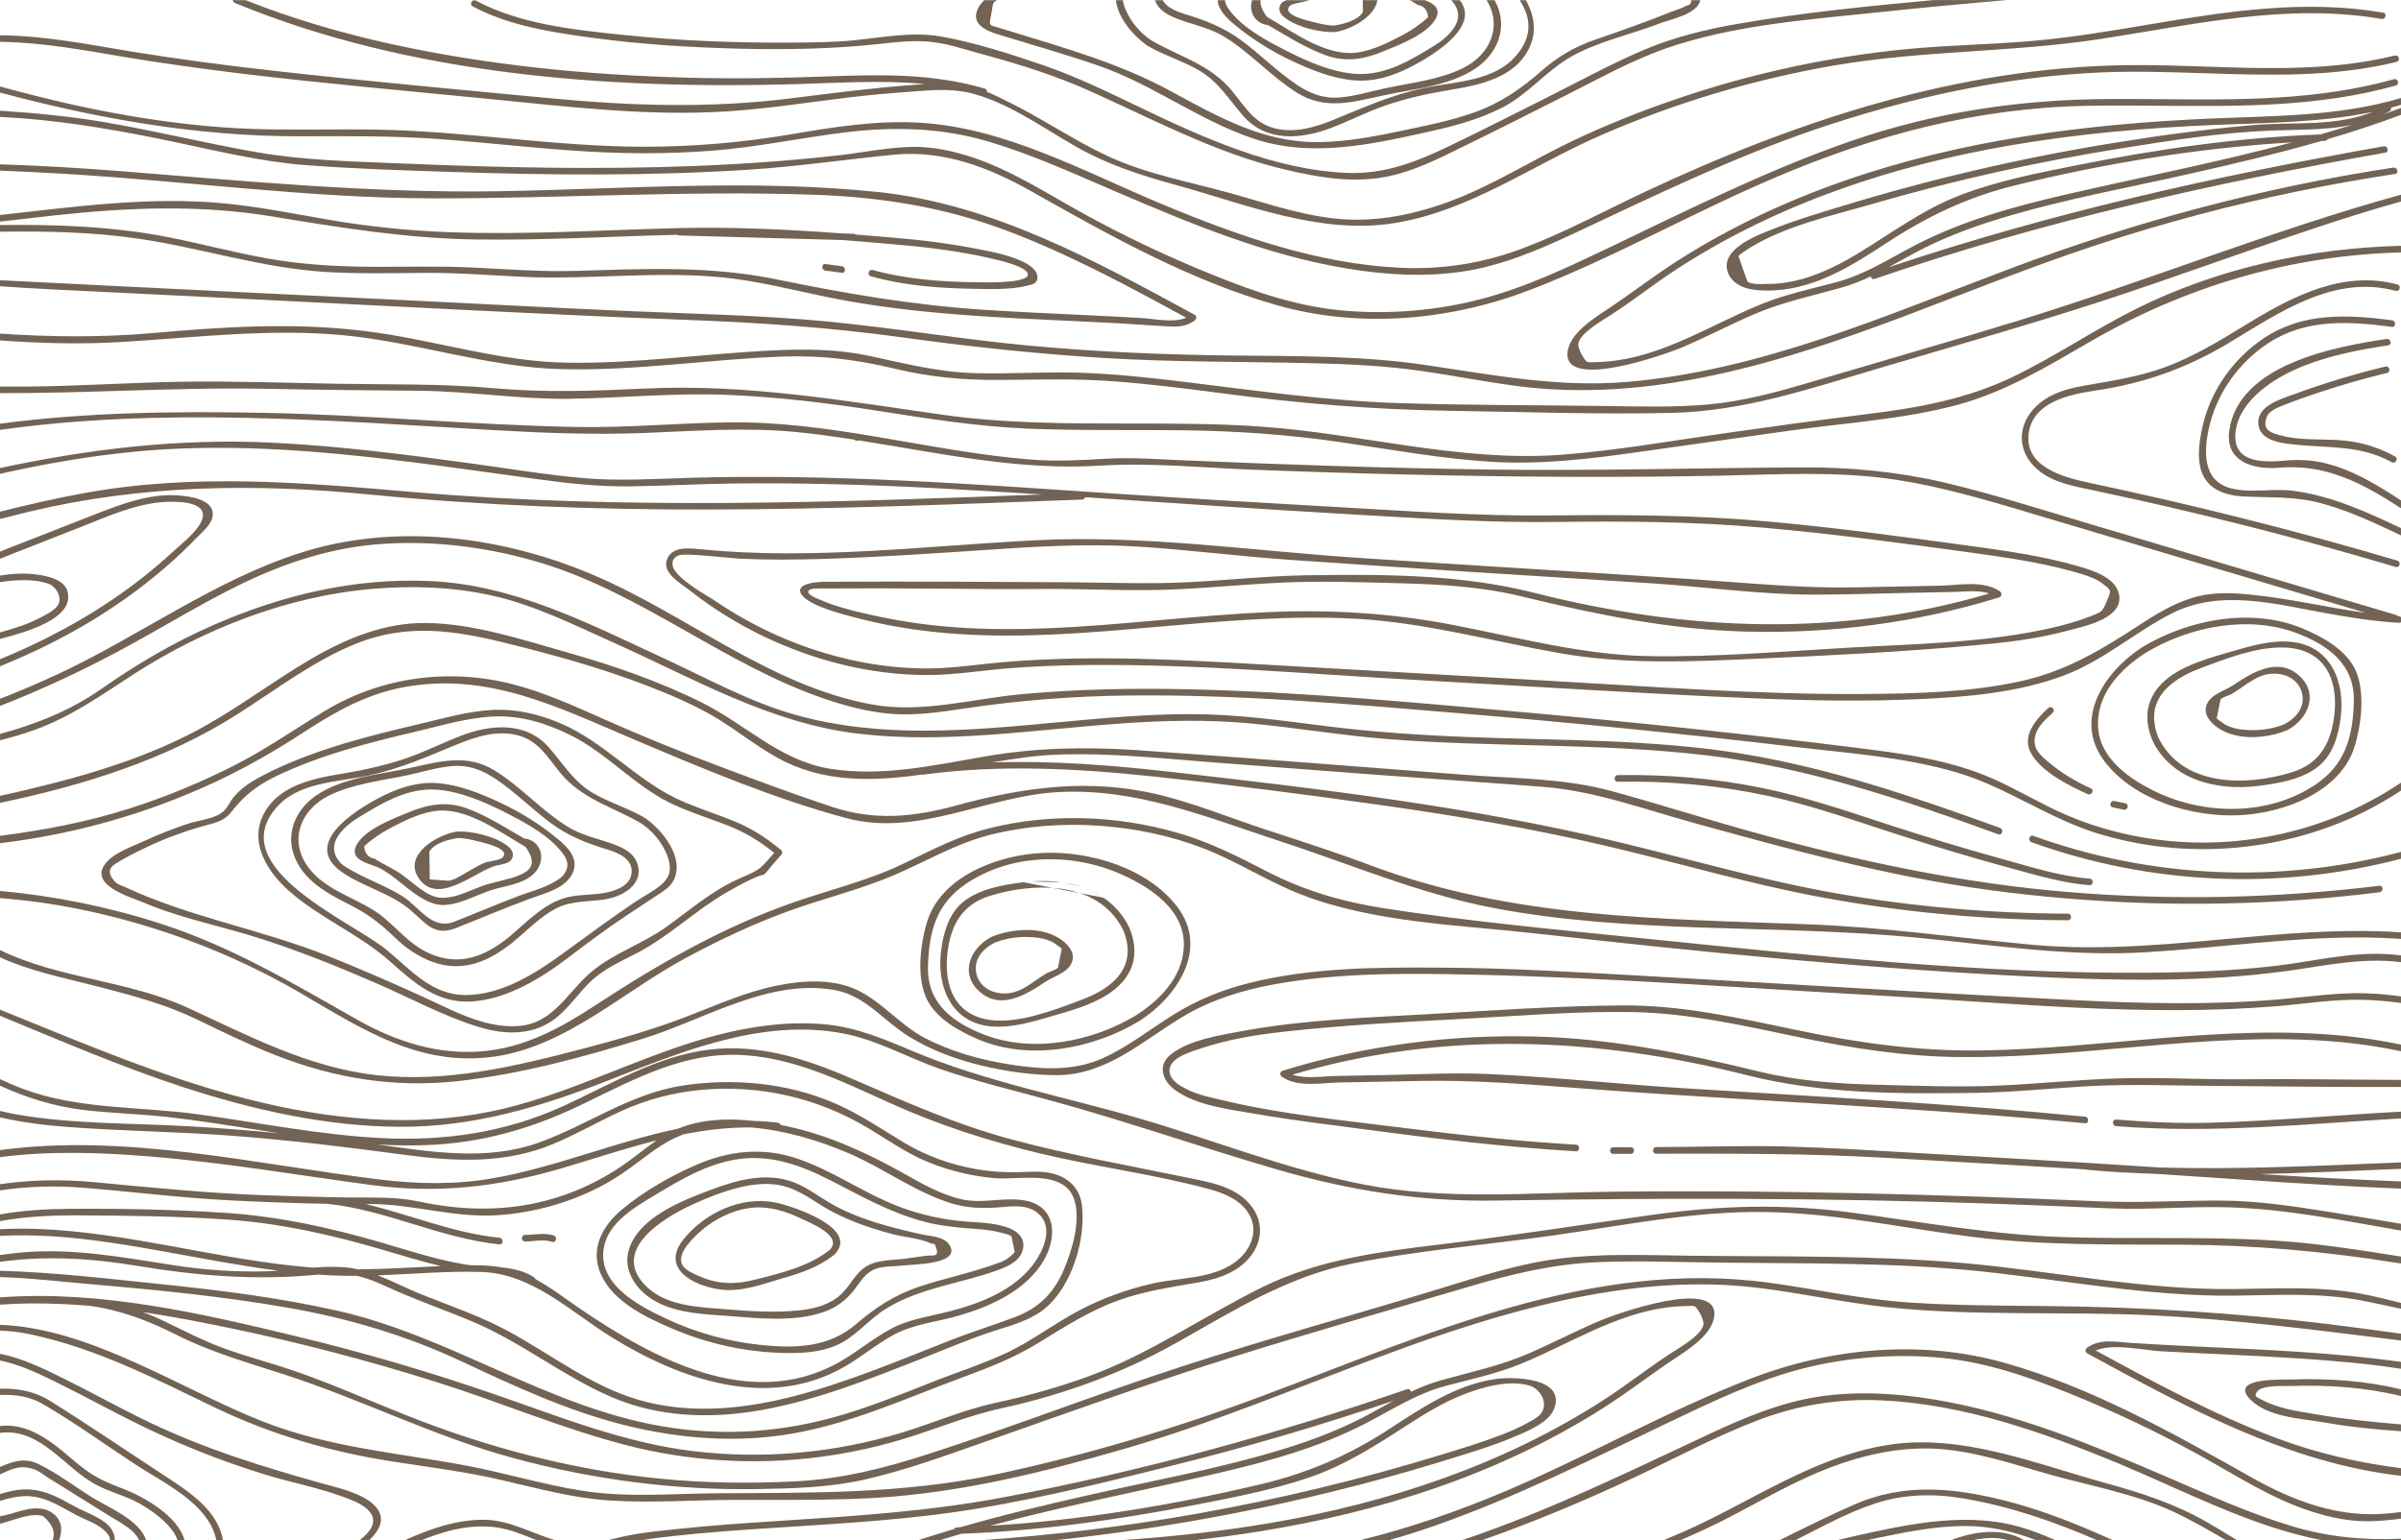 <svg xmlns="http://www.w3.org/2000/svg" xml:space="preserve" width="1070.872" height="687.167" style="shape-rendering:geometricPrecision;text-rendering:geometricPrecision;image-rendering:optimizeQuality;fill-rule:evenodd;clip-rule:evenodd" viewBox="0 0 28727 18434"><path d="M28540 4387c-368 90-731 198-1086 329-161 59-472 144-431 380 33 196 322 214 475 229 394 37 758 7 1119 207 44 24 84-44 40-68-191-106-391-170-608-191-257-25-526 6-776-66-96-27-219-59-148-226 32-77 177-123 244-150 129-50 260-95 392-139 263-88 530-163 800-229 49-12 28-88-21-76zM14880 1887c-7-3-15-5-22-8-626-213-1211-517-1819-790-416-187-843-320-1282-439-217-58-435-137-660-153-187-13-374 6-560 27-557 62-1109 72-1668 59-597-14-1195-51-1787-131-480-65-994-144-1427-376-45-24-5-91 40-68 526 282 1180 350 1764 410 666 70 1339 96 2009 92 247-2 495-3 741-27 349-34 706-108 1056-45 408 73 830 210 1221 344 389 134 759 314 1128 491 775 373 1622 758 2496 796 455 20 843-133 1245-328 402-194 800-396 1199-597 380-191 758-399 1151-562 349-144 718-233 1089-297 772-135 1557-211 2337-284h883c-500 42-999 89-1498 142-860 91-1763 151-2585 437-416 145-808 366-1201 563-399 201-797 403-1198 599-333 163-662 335-1034 388-374 53-746-12-1110-98-173-40-342-90-508-145zM5323 15601l3 1c176 68 353 137 526 216 567 260 1055 677 1644 889 649 234 1350 172 2007 2 635-165 1243-422 1852-662 261-103 527-185 788-283 290-110 471-293 590-578 95-229 196-565 125-813-85-295-423-284-710-273-90 3-176 7-247 1-274-24-545-90-800-194-258-106-483-268-722-410-603-359-1287-516-1988-453-338 31-657 116-965 257-275 126-538 280-818 395-572 236-1161 206-1763 126-679-91-1358-174-2042-227-673-52-1348-57-2021-109-265-20-527-55-782-113v-77c62 15 124 29 187 40 696 123 1412 103 2115 146 349 21 698 48 1046 82-79-13-159-25-238-37-367-57-734-117-1103-158-339-38-681-45-1020-86-352-43-676-148-987-289v-79c86 40 174 79 264 113 668 254 1410 212 2111 309 729 100 1454 247 2190 284 755 38 1482-67 2172-382 560-256 1105-591 1727-674 596-79 1169 103 1710 337 640 277 1259 556 1936 737 686 183 1386 309 2081 452 275 57 591 104 777 339 132 166 143 376 30 555-143 227-400 317-652 362-330 58-653 103-970 218-346 126-645 319-956 510-280 171-576 290-883 402-678 250-1337 555-2053 680-664 116-1342 64-1993-96-689-170-1322-465-1961-764-679-318-1367-521-2104-649-769-133-1547-210-2324-277-362-31-733-75-1102-87v-75c644 18 1294 95 1933 161 702 72 1406 161 2094 315 1353 302 2501 1141 3875 1382 742 130 1477 78 2197-140 337-103 666-231 993-362 319-129 650-231 961-378 298-142 560-344 851-499 277-147 576-256 882-326 317-72 706-54 981-248 180-127 299-359 185-569-95-175-289-260-472-310-669-182-1366-269-2040-431-622-150-1223-344-1806-609-592-268-1199-569-1864-571-670-2-1257 332-1845 613-580 277-1176 444-1821 468-198 7-396 4-593-8 646 88 1313 204 1944-25 585-212 1081-581 1708-679 600-93 1249-35 1810 205 292 124 553 301 823 465 272 167 577 277 892 331 166 29 333 40 501 35 137-4 278-18 413 18 191 51 320 182 343 380 48 405-118 956-433 1225-168 144-393 205-599 271-297 95-584 218-874 333-631 248-1268 504-1940 622-600 105-1218 86-1784-158-580-250-1076-656-1660-902-294-125-596-229-889-357-163-71-321-152-495-191-77 0-154 0-232-3-76-2-152-6-228-12-31 3-61 6-92 8-705 59-1372 4-2066-111-556-92-1103-127-1653-50v-81c82-12 165-23 248-30 622-57 1220 57 1832 152 364 56 728 82 1096 73 51-1 103-4 154-8-905-115-1795-352-2708-412-205-13-414-15-622-5v-79c147-8 294-9 439-4 1115 39 2192 377 3302 463 151-11 301-15 448 3 33 5 65 11 98 18 329-2 658-25 987-39-241-58-480-132-718-202-609-177-1209-312-1844-355-597-41-1201-48-1799-50-306-1-614 14-913 69v-80c266-48 539-65 812-67 631-5 1270 7 1900 49 641 43 1249 179 1865 358 322 95 647 201 979 257 27 5 55 8 83 11h46c111 0 220 8 328 27 137 15 269 44 379 120 7 5 12 12 15 19 191 104 366 241 546 363 868 588 2006 1207 3047 653 231-123 431-299 662-422 168-90 353-129 538-170 444-99 962-266 1214-676 103-167 177-408-9-548-128-95-294-72-441-60-205 17-393 12-591-50-429-135-803-418-1215-595-371-159-767-276-1171-310-273-3-543 29-809 82-129 49-250 117-370 204-183 132-357 274-555 384-400 222-849 350-1304 380-523 34-1012-136-1531-134l-40 1c533 128 1048 347 1598 403 50 5 50 84 0 79-710-72-1361-416-2067-486-393-6-786-22-1178-42-583-30-1160-104-1742-150-334-27-666-16-989 32v-74c372-54 754-61 1143-23 673 64 1341 130 2017 155 240 9 480 16 720 21h8l3 1c95 2 190 3 285 5 281 3 558-11 834 48 591 126 1177 122 1752-81 269-95 522-229 753-397 115-83 225-174 343-254-388 98-771 227-1153 339-754 220-1471 301-2252 197-885-118-1759-269-2649-342-606-50-1208-70-1804 7v-84c1502-204 3053 168 4538 351 454 56 907 65 1359-14 389-68 768-183 1145-299 353-109 709-219 1069-294 281-116 605-127 915-93 93 2 186 9 279 20 18 2 30 14 35 28 19 4 38 8 56 11 495 103 960 314 1399 559 228 128 459 264 717 321 249 54 488-28 734 10 424 66 406 491 205 779-227 326-617 497-987 604-254 74-526 97-763 223-211 113-396 272-605 391-904 515-1945 155-2766-350-500-308-961-772-1577-789-411-12-821 26-1232 41 171 66 337 153 503 220 84 34 169 67 254 99l1 1h1l3 2h1l4 1v1h3v1h2l1 1h1l2 1 2 1h2l1 1h1l1 1h2l1 1h2v1h3v1h2l1 1h2l1 1h1l2 1 2 1zm15172-5156h-1l-1-1h-4l-1-1-9-2h-1l-3-1h-2l-3-1-1-1h-1l-3-1h-3l-2-1h-1l-2-1h-3l-1-1h-2l-2-1h-3l-1-1h-2l-2-1h-3l-1-1h-2l-2-1h-1l-10-3c-410-104-819-212-1231-308-881-206-1775-356-2672-483-904-127-1812-245-2721-342-916-97-1842-146-2759-21-6 1-12 1-18-1-592 84-1179 95-1711-197-247-136-468-313-708-462-266-164-560-289-851-402-557-216-1135-375-1715-518-600-148-1162-229-1752 2-517 204-965 548-1429 845-865 554-1855 860-2855 1070v-84c210-45 419-96 628-149 584-149 1161-338 1697-618 488-255 924-596 1400-873 419-245 879-435 1372-429 567 6 1147 198 1688 352 554 157 1104 346 1619 604 524 262 931 694 1530 789 617 98 1235-41 1841-146 611-107 1212-119 1830-77 1313 90 2624 197 3935 296 576 44 1174 39 1735 192 581 158 1157 344 1738 504 1232 339 2466 602 3742 707 1237 102 2482 74 3714-76 51-7 50 72 0 78-308 38-616 69-926 91-1250 90-2508 49-3750-119-1205-163-2368-482-3537-805-603-166-1169-379-1797-429-644-51-1289-92-1933-140-650-49-1301-99-1951-148-640-48-1286-122-1929-97-252 9-513 48-777 93 719-24 1440 33 2157 115 1773 201 3561 413 5298 828 883 211 1754 467 2649 624 914 160 1840 239 2768 243 51 0 51 79 0 79-985-5-1968-94-2937-273-441-81-875-186-1309-296zM10252 5275c-18 0-34-6-17-10l2-1c-45-7-90-14-136-20l-1-1h-6l-1-1h-6l-1-1h-1l-14-2h-5v-1h-6l-1-1h-2c-166-24-331-46-498-63-611-63-1210-18-1822 7-621 26-1243 1-1863-35-1932-112-3939-274-5874-1v-74c1044-139 2102-150 3154-130 1245 23 2485 145 3729 169 614 12 1224-47 1837-55 591-8 1177 73 1758 171 626 104 1249 229 1883 276 294 22 582 5 876-12 299-17 596 5 894 18 1237 53 2474 95 3711 112 1242 17 2481-20 3722-26 575-3 1138 50 1698 181 585 137 1160 323 1736 494 1225 364 2450 729 3676 1093 8 3 15 8 19 13l10 1c10 0 18 5 24 11v60c-6 5-14 8-24 7-294-17-584-63-873-115-611-110-1265-293-1848 4-446 228-817 565-1290 742-550 206-1146 256-1728 282-673 31-1347 18-2020-11-1341-57-2681-145-4021-219-1299-73-2603-190-3905-178-325 3-649 15-973 41-295 24-589 73-886 78-532 9-1064-89-1564-270-483-174-939-424-1342-742-100-79-322-198-277-356 53-185 288-147 428-134 1326 128 2662-42 3986-110 1291-66 2580 125 3867 211 1344 90 2689 168 4032 258 639 43 1262 107 1903 95 340-7 679-14 1018-20 225-5 522-69 719 68 27 20 24 62-10 72-981 303-2008 437-3034 409-918-24-1792-206-2681-421-477-116-952-144-1441-157-476-12-953-30-1428-8-471 22-940 71-1411 86-280 8-560 2-839-4-213-4-426-8-639-6-415 3-831 0-1246-4-435-4-869-5-1304-2-47 0-94-2-141 1-112 6-128 62 41 128 45 18 90 37 136 54 215 76 445 125 656 168 1511 309 3050 2 4568-67 755-35 1495 10 2237 154 777 150 1548 359 2343 372 805 13 1621-59 2424-104 797-44 1629-58 2408-239 116-27 231-59 343-97 34-12 68-24 101-37 130-51 138-45 194-178s60-130-46-211c-40-31-81-52-128-72-83-35-172-59-259-83-387-105-785-162-1181-217-839-115-1679-229-2522-302-816-71-1626-77-2444-66-821 11-1639-44-2458-91-1062-60-2123-136-3184-205-5 15-17 27-36 28-1484 55-2969 116-4454 119-1359 3-2716-47-4069-179-1374-135-2716-118-4064 202-121 29-241 59-361 90v-87c334-84 671-161 1010-223 1313-239 2615-126 3934-12 2503 215 5019 123 7527 29-423-27-845-52-1267-75-818-43-1637-66-2455-56-406 6-811 29-1217 34-373 4-740-36-1109-87-1603-218-3224-486-4846-325-529 53-1055 145-1577 262v-69c1060-228 2136-357 3237-305 825 39 1645 146 2462 258 426 59 852 130 1281 167 421 37 841 10 1262-3 1718-52 3426 77 5138 191 864 58 1729 107 2594 157 857 48 1714 111 2573 102 871-10 1732-6 2600 72 825 74 1645 186 2465 298 422 58 845 119 1254 238 174 50 475 141 492 367 20 271-447 357-630 407-362 98-736 140-1108 173-858 78-1720 121-2581 159-808 36-1590 74-2391-68-806-143-1596-363-2416-409-803-45-1606 28-2406 98-784 69-1574 137-2362 84-373-25-745-77-1108-166-172-42-349-87-518-152-341-131-381-305 46-307 968-6 1939 0 2907 6 477 3 951 23 1429-1 471-24 941-75 1413-83 912-13 1845-14 2732 212 1801 457 3644 537 5437 6-135-45-299-20-435-18-183 4-366 8-548 11-364 7-728 20-1092 21-672 1-1347-98-2018-139-1422-88-2844-179-4266-277-620-42-1236-124-1857-161-604-35-1206 2-1809 43-638 43-1277 86-1917 106-332 10-665 13-997-2-149-7-655-72-740-41-85 30-100 110-45 187 71 102 253 223 449 339 104 71 211 139 320 202 236 137 483 253 739 348 492 181 1016 283 1542 278 295-3 586-51 880-76 299-25 598-38 897-43 603-9 1206 16 1808 49 1258 70 2516 145 3774 215 1271 71 2544 170 3817 161 623-5 1262-19 1873-153 547-120 974-381 1435-682 190-124 387-242 604-311 229-74 457-68 694-45 470 44 929 156 1396 220l-3704-1102c-638-189-1277-395-1937-494-690-103-1391-60-2085-46-1252 25-2503 16-3754-14-618-14-1236-34-1853-58-599-23-1208-86-1807-48-980 62-1928-151-2888-302-4 1-8 1-12 2s-10 2-14 2zm2785 6652c152-68 284-157 366-272l1-1c3-4 6-8 8-12l1-1c5-8 10-17 15-25l1-2c3-4 5-7 7-11l1-2c2-4 4-7 5-11l2-4c2-3 4-7 6-11l1-2c1-4 3-8 5-11l1-4c2-4 3-8 5-12l1-2c1-4 2-8 4-11l1-4c1-4 2-7 3-10l2-5c1-3 2-7 3-10l1-6 2-9 2-6 2-10 1-6c1-3 1-6 2-9l1-7c0-3 1-7 1-10l1-6c0-3 1-6 1-10l1-7v-9l1-7v-45l-1-7v-10l-1-8-1-10-1-8-1-10-2-8-1-10-2-9-1-9-2-10-3-10-2-9-2-10-3-9-3-10c-1-3-2-7-3-10l-3-10-3-9-4-12-3-8-4-12-3-7 1 1c-4-7-7-14-11-21l-4-8-9-18-4-6-12-21-5-7c-3-7-7-13-11-19l-4-5-12-18-4-7c-5-6-10-13-14-19l-4-5-12-15-5-6-15-18-5-6c-4-4-7-8-11-12l-6-7-15-15-6-6-12-12-6-5c-5-5-11-10-16-15l-6-5c-5-5-10-9-15-13l-4-4c-6-4-12-9-17-13l-6-4c-6-5-12-10-18-14l-4-3c-5-4-11-7-16-11l-6-4c-6-4-13-8-19-12l-5-4c-6-3-11-6-16-9l-6-4c-6-3-13-7-19-10l-7-4c-5-3-11-6-16-9l-5-2c-7-4-13-7-20-10l-7-4c-6-2-11-4-17-7l-5-3c-7-3-14-5-21-8l-7-3c-6-3-12-5-18-7l-7-3c-6-2-13-4-19-7l-7-2c-7-3-14-5-22-7l-5-2-18-6-8-2c-7-2-14-4-22-6l-5-1c-6-2-12-4-18-5l-8-2c-7-2-14-3-22-5l-7-2c-6-1-12-2-19-4l-5-1c-8-1-16-3-23-4l-8-1c-6-1-13-3-20-4l-6-1c-7-1-15-2-22-3l-7-1c-8-1-15-2-22-2l-8-1-17-2-11-1c-7-1-14-1-22-2l-7-1-18-1h-9c-7-1-15-1-23-1l-7-1h-27c-7-1-15-1-22-1h-35c-8 0-16 0-25 1h-3c-9 0-17 0-26 1h-3c-9 0-17 0-26 1h-3c-8 1-16 1-25 2h-5c-8 1-16 1-24 2h-4c-8 1-16 2-25 3h-4l-27 3-27 3-3 1c-19 2-37 5-56 7-9 2-18 3-27 5h-3c-8 2-17 3-25 5h-2c-19 3-36 7-54 11h-3l-54 12c-27 6-54 13-80 20l-1 1c-9 2-17 4-26 7-9 2-17 5-25 7l-1 1h-1c-8 2-17 5-25 7l-13 5-4 1-12 4-3 1c-4 1-8 3-12 4l-12 5-4 1-11 5-3 1c-4 2-8 3-12 5-5 2-9 4-13 6h-1l-12 6-2 1-12 6c-3 2-7 3-10 5l-4 2-10 6-2 1c-3 2-7 4-11 6s-8 5-12 7c-3 2-7 5-10 7l-3 1-10 7c-3 2-7 5-10 7l-2 1-9 7-3 2c-3 2-6 4-8 6h-1l-9 8-2 1c-3 3-6 5-9 8l-9 8h-1v1h-1l-8 8-1 1-9 7-2 2-6 7-2 1-1 2-7 6-1 2-8 8-2 2-6 7-3 4-6 6-1 2-7 8-2 3-6 7-1 1-1 1-6 8-2 2v1l-5 6v1l-3 4-5 7-1 1-2 3-3 5-3 4v1l-4 7h-1l-2 4-5 7-1 2-1 3-4 5-2 5h-1l-3 7h-1l-3 6c-53 99-86 214-103 343-37 276 8 601 274 751 282 159 685 61 1026-56h2l3-1 4-2 5-2 5-1 4-2h1l15-5 5-2 4-2 5-1 5-2 5-2h1l4-1 5-2 4-2 5-2h2l3-1 5-2 4-2 5-1 3-2h2l4-2 5-2 5-1 4-2h1l4-2 5-1 4-2 5-2h1l4-2 4-1 5-2 6-2 3-1 5-2 4-2 5-1 2-1 7-3 4-1 4-2 14-5 4-2 9-3 4-2 5-1 4-2h1l8-3 4-2 8-3 5-1 4-2 4-2 3-1h1l4-2 5-1 4-2 4-1 18-7 18-7c6-2 11-5 17-7l18-7v-1l17-7 17-7 1-1zm-793-1368c8-1 15-2 23-2-8 0-15 1-23 2zm25-3c7 0 14-1 21-2 15-2 31-3 46-4-15 1-31 2-46 4l-21 2zm67-6c46-4 91-5 137-5h52c7 1 14 1 20 1h2c16 1 31 2 46 3h2c7 1 13 1 20 2h5l17 2h6l17 2 5 1c6 0 12 1 18 2l4 1-351-9zm373 12c7 1 15 2 22 3-7-1-15-2-22-3zm27 4 18 3 3 1 17 3 7 1 14 3 8 2c14 3 28 6 42 10h1c7 1 13 3 20 5l4 1c6 2 11 3 17 5l6 1 14 5 7 2c5 1 10 3 15 5l6 1-199-48zm219 55c7 3 14 5 20 8-6-3-13-5-20-8zm87 35c5 2 10 4 15 7l3 1c7 3 14 6 20 10l3 1c5 2 10 5 15 8l8 4 11 5 7 5 12 6 7 4 11 7 7 4-119-62zm137 73c6 3 11 7 17 11-6-4-11-8-17-11zm22 15c5 2 9 5 13 8l6 5 10 7 8 5 10 8 6 5c5 4 10 8 14 11l2 2c6 4 11 9 17 14l4 4c4 3 8 6 11 10l6 5c3 3 7 6 10 9l6 5 10 10 5 6c4 3 7 6 10 10l5 5c5 5 9 10 14 15l1 1 1 2c4 4 9 9 13 14l5 6 8 10 6 7 8 11 5 6 9 12 5 6c3 4 6 9 9 13l3 5 12 18 3 5c3 5 6 9 9 14l4 7c3 4 5 8 8 12l4 8c3 4 5 9 7 13l4 7c3 5 5 9 7 14l4 7c3 7 7 13 10 20v1h1v2l1 1v2h1v2l1 1v1c162 408-46 702-421 871l-5 3-2 1-4 2-4 1-2 1-6 3-5 2-3 1-3 2-4 2h-2l-6 3-5 2-6 2-5 2-1 1-6 2-1 1-5 2-6 2-4 2h-1l-6 3h-1l-5 2-3 1-3 1-5 2-1 1-6 2c-7 3-15 6-23 9h-1l-5 2-3 1-3 1c-10 4-19 7-29 11l-6 2h-2l-4 2-6 2-6 2-6 2-12 4-6 2-24 8-6 2-18 6-6 2-2 1-4 1-4 1h-2l-6 2v1l-6 1-2 1-16 5h-1l-5 2-3 1-3 1-5 1h-1l-6 2-1 1-5 1-3 1-3 1-6 2-6 1-1 1-5 1c-44 14-89 26-133 39-233 67-475 142-720 123-484-39-663-481-604-914 18-138 52-284 122-407l2-3 1-3 2-3 2-3 1-2 4-6 2-3 2-3 1-3h1l3-6 2-3 4-5 2-3 4-6 2-3 3-5 2-3 5-5 2-3 4-6 2-2 4-6 2-2 2-3 3-3 2-2 2-3 2-3 7-7 2-3 3-2 2-3 2-2 3-3 2-2 2-3 3-2 2-3 3-2 2-2v-1l2-2 3-3 3-2 2-2 3-3 2-2 4-4 3-2 6-5v-1l8-6c195-159 481-206 722-237l957 185zM306 18149c67-18 135-21 205-7 116 96 155 193 118 292h78c38-109 42-221-58-308-148-129-359-57-521-8-35 10-79 19-128 29v91l120-36c62-18 123-41 186-53zm94-237c200 28 358 142 533 231 53 27 108 48 161 75 28 14 56 28 82 44 36 23 149 102 139 172h59c3-76-45-161-120-215-117-85-262-133-388-204-154-87-314-172-494-187-128-11-251 17-372 53v82c130-39 260-70 400-51zm19-322c55 20 106 64 155 95l358 223 390 243c111 70 287 154 342 283h84c-75-243-466-400-647-513-210-131-419-292-642-399-148-72-282-42-429 23-10 4-20 8-30 13v87l6-2c140-64 245-118 413-53zm710 169c171 96 366 139 537 234 148 83 391 249 459 441h83c-79-290-486-519-724-611-172-66-327-129-475-241-124-93-235-200-359-292-183-136-396-247-630-225-7 1-13 3-20 3v82c9-2 17-3 26-4 462-41 740 409 1103 613zm-626-960c386 222 752 490 1124 733 341 223 873 466 961 902h80c-64-355-390-570-682-761-463-303-922-616-1391-909-178-111-385-151-595-143v75c181-9 357 19 503 103zm1067 205c519 260 1059 479 1615 648 285 88 581 143 863 243 127 44 486 151 405 366-22 58-81 118-149 173h114c103-99 175-214 122-332-92-205-472-289-662-341-723-202-1424-417-2104-744-342-165-674-351-1015-519-241-119-493-244-759-295v80c252 50 492 171 719 283 286 141 566 295 851 438zm4712-2146c107 1 219-30 323 5 48 16 69-60 21-76-112-37-230-7-344-7-50-1-50 78 0 78zm13230-1127h-210c-51 0-51 79 0 79h210c51 0 51-79 0-79zm-156-4375c602-11 1201 42 1790 168 519 112 1016 288 1519 451 457 148 917 287 1381 413 310 83 632 183 954 206 51 4 50-75 0-79-340-24-684-135-1011-225-473-130-943-273-1409-425-500-164-994-333-1511-437-564-114-1138-161-1713-151-51 1-51 80 0 79zm5922 307c43 9 87 18 131 27 49 10 70-65 20-76-43-9-87-18-131-27-49-11-70 65-20 76zm-772-1189c-148 137-323 335-203 545 128 224 452 384 674 485 46 21 86-47 40-68-181-82-352-183-504-312-100-84-202-166-161-324 29-109 129-196 209-270 38-35-18-90-55-56zM807 7077c-39-138-223-178-343-197-154-25-310-16-464 9v78c55-9 111-15 166-19 138-10 287-6 418 40 77 27 146 134 123 225-20 76-154 142-218 176-150 81-320 133-489 180v78c273-73 902-234 807-570zm2483 2219c538-260 1113-405 1691-541 305-72 616-167 930-180 317-13 617 78 899 216 477 233 803 648 1292 858 512 220 751 220 1190 582v-56c-217 241-166 217-448 341-322 141-589 376-872 578-277 199-613 308-876 521-300 241-461 632-892 665-417 33-829-210-1196-374-364-164-729-324-1100-471-792-313-1641-459-2412-818-13-6-90-34-108-52-166-166-18-220 81-279 99-58 203-109 307-157 205-96 418-174 635-237 147-42 264-53 360-178 150-194 300-309 519-418 45-23 6-91-40-68-161 80-329 164-448 304-45 53-74 127-125 175-96 92-294 109-419 149-178 58-352 126-522 205-149 69-384 146-484 287-179 254 322 392 471 456 440 187 908 276 1363 420 479 152 946 340 1407 540 405 175 803 393 1224 524 330 103 678 112 954-120 140-117 244-268 371-397 169-171 377-259 586-368 384-201 696-511 1072-726 685-392 260-15 647-446 13-15 17-42 0-56-433-356-648-362-1155-573-560-233-938-714-1495-949-250-105-513-168-786-157-299 13-591 98-880 166-609 144-1214 293-1781 566-45 22-6 90 40 68zm6635 5665c-248 198-598 281-902 357-231 58-433 54-654-43-74-33-194-77-216-165-23-97 53-191 111-257 186-212 470-378 753-400 191-15 377 42 548 122 109 51 534 217 360 386-36 36 20 92 56 56 316-310-484-579-697-623-409-85-851 119-1108 441-271 340 106 550 431 597 260 37 509-61 754-132 226-65 434-135 620-283 40-31-16-87-56-56zm875 107c-189 21-373 7-515 153-96 98-152 222-264 306-138 103-308 142-477 158-287 28-583 7-869-16-313-25-691-36-933-264-454-427 176-819 531-983 184-85 380-163 577-211 168-40 350-60 520-17 167 41 307 139 451 229 264 165 556 268 856 347 141 38 315 48 448 106 63 27 54-17 80 73 28 103-47 70-127 81-96 13-192 26-288 40-50 7-29 83 20 76 106-15 713-11 544-254-66-95-234-98-334-120-184-41-367-86-548-142-193-62-382-136-557-241-149-90-291-198-458-253-305-99-626-16-916 91-353 131-918 340-1023 752-54 215 72 419 242 543 266 194 635 205 950 228 368 28 796 77 1152-50 137-49 248-128 340-240 90-110 149-239 298-281 95-27 202-21 300-32 50-5 50-84 0-79zm17927-4872c-1449 385-2988 318-4399-192-48-17-69 59-21 76 1417 511 2964 580 4420 198v-82zm-1777 1014c-885 79-1772 180-2661 95-884-84-1754-208-2643-242-1788-68-3550-68-5247-706-414-156-835-290-1255-428-425-139-845-313-1280-418-832-200-1614-91-2426 130-511 139-970 185-1480 17-450-148-896-316-1339-482-469-176-933-363-1390-567-357-159-715-322-1096-420-755-193-1558-90-2228 309-359 215-698 454-1071 647-414 213-846 392-1290 533-507 162-1023 258-1544 326v88c46-6 91-11 137-18 830-112 1639-347 2399-697 390-179 758-391 1116-625 374-244 749-451 1193-530 1008-181 1849 251 2749 632 817 346 1674 708 2533 938 856 229 1671-262 2521-311 944-55 1782 298 2662 585 846 276 1666 629 2543 798 814 157 1645 206 2472 236 879 31 1759 39 2635 125 915 89 1795 227 2718 172 860-52 1717-181 2581-177 156 1 312 7 468 18v-79c-591-41-1187-1-1777 51zm1597 209c-441-24-878 89-1313 140-511 60-1028 79-1542 83-2016 15-4046-210-6050-413-1029-104-2065-201-3088-359-494-77-952-211-1397-441-346-178-685-351-1060-459-727-211-1521-241-2257-58-372 92-686 258-1027 423-421 204-879 312-1319 465-842 293-1617 738-2360 1225-420 275-849 513-1359 557-529 47-1032-114-1488-371-775-437-1505-878-2358-1154-624-202-1274-334-1929-394v86c323 26 646 69 973 137 913 189 1797 521 2604 989 746 434 1436 901 2344 770 854-123 1543-782 2283-1179 421-226 859-433 1311-590 388-135 789-236 1168-396 397-168 754-387 1178-492 426-105 869-136 1306-104 417 30 834 117 1225 267 404 155 768 396 1171 553 870 339 1888 365 2808 468 2002 225 4016 427 6028 521 974 45 1968 62 2936-68 463-62 925-170 1392-109v-81c-59-8-119-13-180-16zm180 2493c-969 39-1938 90-2907 60-959-64-1918-117-2877-172-520-30-1039-64-1560-78-522-14-1045 6-1567 7-51 0-51 79 0 79 916-1 1823-4 2738 49 801 45 1601 90 2402 139 5 2 10 4 17 5 279 25 559 40 838 49 973 65 1944 136 2916 176v-86c-562-22-1123-53-1686-88 562-13 1124-40 1686-63v-77zm0-607c-757 40-1512 111-2270 132-381 11-759-7-1139-38-50-4-50 74 0 79 1138 92 2273-26 3409-92v-81zm-401-1416c-360-14-711 43-1069 73-812 68-1628 49-2441 8-1685-85-3370-191-5055-285-842-47-1684-100-2527-104-762-5-1557-2-2300 187-319 81-621 205-900 380-275 172-532 376-828 512-358 163-730 140-1110 82-354-54-709-152-1029-318-301-156-519-442-825-581-295-134-653-108-961-44-382 79-738 244-1101 382-390 148-793 262-1197 368-808 212-1645 414-2486 318-810-93-1521-469-2249-805-714-329-1542-347-2248-691v86c41 19 82 37 124 54 353 139 734 215 1100 310 394 103 770 204 1138 383 309 150 618 300 938 426 703 276 1420 392 2173 310 753-83 1505-287 2228-511 724-225 1503-722 2288-579 364 66 578 363 877 550 263 165 560 275 861 349 298 73 611 118 918 119 281 1 540-97 782-234 265-150 505-340 770-492 316-182 670-290 1027-357 784-146 1604-137 2398-120 1626 35 3253 161 4877 251 1567 88 3152 255 4721 128 349-28 693-86 1044-78 155 4 310 17 463 38v-79c-133-18-267-31-401-36zm401 1036c-636-2-1271-14-1908-8-213 2-426-3-638-7-280-6-559-12-839-3-471 14-940 63-1411 85-476 22-953 4-1429-8-489-12-963-41-1441-156-889-216-1762-397-2680-422-1027-28-2053 106-3035 409-34 10-37 53-9 72 187 131 465 74 679 69 326-6 653-12 979-19 631-12 1241 37 1869 85 1302 101 2608 164 3911 251 725 48 1449 100 2172 171 50 5 50-74 0-79-1599-157-3205-241-4809-341-780-49-1561-135-2341-170-397-17-797 4-1194 12-209 4-417 8-626 12-154 3-357 37-513-16 1793-531 3636-451 5436 6 888 226 1821 225 2732 212 472-7 942-59 1413-83 478-23 952-4 1430-1 750 6 1501 16 2252 13v-84zm-9871 775c-688-40-1373-114-2056-200-707-90-1431-158-2126-321-160-38-337-71-484-147-61-31-150-82-180-148-94-205 224-290 344-331 325-111 665-167 1005-205 695-77 1396-115 2094-151 688-35 1387-96 2076-84 673 11 1331 162 1986 299 634 133 1264 232 1913 239 648 8 1294-48 1939-105 726-64 1456-129 2185-103 390 14 779 55 1160 136l15 3v-80c-223-47-449-81-677-104-725-73-1455-33-2180 26-718 59-1435 137-2155 148-753 12-1480-89-2214-243-687-144-1377-300-2083-296-782 5-1570 62-2352 106-724 41-1464 67-2179 197-272 50-653 106-877 283-162 128-106 308 41 420 265 201 690 242 1007 298 401 70 807 118 1211 172 859 115 1721 219 2587 270 50 3 50-76 0-79zm9022 806c-430-69-868-135-1305-137-189-1-376 4-563 8-290 7-580 14-873 2-1948-84-3898-139-5848-116-987 11-1991 104-2966-85-919-178-1786-528-2681-789-906-264-1859-444-2730-812-340-144-677-286-1048-318-429-38-862 21-1278 128-872 225-1672 667-2548 879-945 229-1932 155-2872-62-1096-254-2126-700-3166-1120v73c726 299 1448 611 2183 852 836 273 1711 472 2595 477 875 5 1675-232 2482-548 890-349 1853-754 2829-569 409 78 775 292 1165 427 431 149 879 256 1319 376 912 249 1801 562 2707 825 871 253 1714 387 2623 372 1970-33 3935-33 5904 36 479 17 958 36 1437 57 250 11 498 3 746-5 228-7 456-14 685-7 691 22 1371 160 2052 278v-81c-283-47-565-96-849-141zm-691 340c-833-49-1668-13-2502-40-856-27-1690-181-2537-294-808-108-1582-84-2388 29-857 120-1712 255-2570 358-720 86-1423 182-2081 504-709 348-1348 802-2094 1073-358 130-724 232-1096 312-386 83-736 238-1112 353-813 250-1676 328-2520 226-816-99-1574-404-2345-671-782-271-1577-505-2382-699-1135-275-2370-560-3560-469v87c235-17 472-19 709-9 5 1 10 2 15 2h36c105 5 209 12 314 21 367 49 710 181 1046 351 404 203 829 325 1258 463 937 300 1814 751 2768 1009 951 258 1931 386 2917 370 427-7 861-19 1279-113 500-113 989-294 1472-463 962-338 1920-684 2893-991 959-302 1927-577 2892-862 502-149 998-266 1523-287 493-20 987 1 1480 6 1028 12 2063-3 3087 103 1018 106 2025 304 3053 292 507-6 1018-38 1519 59 158 31 313 65 466 98v-70c-160-39-320-81-482-111-497-91-1002-61-1503-55-1098 14-2172-217-3260-312-1082-94-2173-74-3257-87-524-6-1051-30-1572 35-484 61-953 214-1418 357-1033 316-2074 601-3102 936-1020 332-2021 722-3042 1051-524 168-1029 295-1581 322-532 26-1066 21-1597-31-1047-102-2074-371-3050-760-499-198-988-421-1501-584-219-69-440-131-656-208-272-95-519-230-779-352-71-33-143-63-217-91 372 56 740 128 1098 203 810 171 1612 381 2401 630 769 241 1516 562 2297 763 744 190 1524 237 2285 140 382-49 758-132 1124-251 360-116 696-253 1067-334 738-161 1443-417 2101-788 679-382 1321-788 2097-944 786-158 1598-223 2392-335 839-119 1692-294 2542-282 838 11 1659 195 2488 298 830 103 1666 90 2500 93 870 4 1707 79 2565 216l60 9v-83c-511-80-1022-163-1540-193zm1540 2202c-338-28-675-62-1012-120-164-28-332-51-491-106-47-16-96-34-140-58-70-39-129-42-74-113 61-78 321-59 417-63 432-14 879 17 1300 121v-81c-422-102-869-133-1300-118-115 4-752-26-511 231 211 225 627 236 910 286 298 53 599 81 901 103v-82zm0 524c-504-64-996-176-1486-359-753-282-1462-666-2167-1050 216-89 569-2 782 10 279 15 559 28 838 41 543 26 1086 55 1627 114 136 15 272 33 406 54v-82c-827-117-1665-146-2499-187-247-12-495-25-742-41-177-12-361-52-514 57-23 16-28 53 0 68 1179 642 2400 1312 3755 1466v-91zm-864-1724c-1107-135-2216-204-3331-216-564-6-1128-6-1691-43-562-38-1112-160-1670-236-2128-292-4122 628-6067 1354-1038 388-2099 706-3183 938-1108 236-2209 221-3335 227-537 4-1087 55-1620-30-468-74-922-213-1388-301-823-154-1636-216-2424-524-989-388-2069-1122-3154-1161v70c118 4 237 17 354 42 791 165 1499 532 2219 879 681 327 1386 531 2131 646 443 69 882 123 1319 226 420 98 844 213 1277 240 503 32 1016-8 1520-8h283c452 1 904 2 1356-23 1020-58 2024-306 3002-590 2019-585 3925-1645 6029-1911 511-65 1023-76 1535-15 517 62 1026 177 1544 232 1058 113 2131 47 3193 99 996 50 1978 179 2965 301v-82c-288-38-576-79-864-114zM5042 18434c284-114 582-194 886-155 173 22 333 91 494 155h224c-283-80-548-242-854-245-331-3-648 110-950 245h200zm2629 0c124-20 249-36 374-49 409-45 820-74 1230-100 816-53 1633-97 2441-233 825-139 1639-342 2449-546 845-213 1681-462 2507-741-103 56-204 114-308 170-324 173-668 304-1019 411-760 233-1549 373-2324 549-513 116-1024 237-1528 383l-43 2c-17 0-28 9-34 20-144 43-287 87-430 134h259c86-27 172-52 258-77 930-36 1854-164 2767-340 464-90 935-179 1383-330 433-146 804-384 1185-631 213-137 430-271 667-364 231-90 545-181 792-109 149 43 239 237 125 352-41 42-105 72-155 100-101 56-208 102-317 143-231 89-469 160-706 233-955 293-1928 528-2912 704-858 152-1723 258-2591 319h885c1634-174 3250-508 4818-1003 211-66 424-131 628-216 154-65 453-175 521-351 149-380-492-389-695-360-476 68-882 342-1276 599-483 316-976 528-1538 661-1060 252-2149 432-3238 497 899-241 1817-419 2724-629 607-141 1217-309 1773-598 315-163 603-353 950-446 306-82 609-144 903-265 573-234 1117-589 1740-674 81-11 161-17 242-17 26-1 71-7 95 2 38 15 118 164 108 219-24 132-302 285-400 350-271 177-525 379-797 554-1202 776-2574 1229-3978 1470-593 101-1191 166-1791 207h873c252-28 504-61 755-101 1462-232 2896-687 4149-1488 292-186 564-399 853-590 164-109 431-278 464-492 75-488-1192-31-1365 43-290 123-570 270-859 395-342 148-691 220-1047 320-124 35-242 82-356 137-3-22-21-40-47-31-1587 545-3224 994-4874 1302-862 160-1734 216-2608 272-411 26-822 54-1232 97-178 18-357 36-533 66-107 18-213 46-319 70h402zm8944 0c173-48 346-102 518-162 987-343 1923-813 2864-1263 509-243 1022-488 1570-629 513-131 1053-176 1581-136 566 43 1086 220 1610 432 527 213 1041 456 1539 730 449 246 876 531 1368 687 226 72 457 119 695 114 123-3 245-15 367-31v-79c-50 6-101 11-151 16-592 59-1137-148-1645-435-940-530-1911-1077-2958-1370-995-278-2077-176-3032 194-996 386-1932 920-2914 1339-578 245-1160 447-1755 593h343zm1117 0c632-222 1250-482 1856-767 482-227 952-482 1450-671 475-180 960-259 1468-236 985 44 1939 381 2842 756 786 327 1586 754 2432 918h947v-18c-435 20-868-19-1291-146-518-154-1014-380-1509-593-905-389-1824-771-2802-930-449-73-909-99-1360-32-461 69-894 252-1314 448-958 448-1899 910-2903 1252-19 7-38 13-57 19h241zM5425 11035c-260 96-410-182-606-306-185-117-394-190-585-297-54-30-127-66-169-114-135-159-47-306 66-415 87-83 207-148 310-210 242-145 509-265 797-241 274 23 553 143 795 265 213 109 477 247 640 426 89 97 169 197 71 326-34 44-88 73-135 99-125 69-273 105-406 156-261 100-518 209-778 311-46 18-26 95 21 76 307-121 610-251 920-364 168-61 408-119 488-303 73-168-58-301-177-400-211-176-448-323-696-439-231-109-486-211-743-232-255-20-498 66-720 185-293 158-902 546-429 878 261 182 588 252 831 464 178 154 274 304 526 211 47-18 27-94-21-76zm844-922c129 161 125 274-13 342-61 30-124 53-190 67-81 24-164 41-245 65-195 58-446 221-652 133-131-56-245-168-359-251-105-76-223-122-328-192-74-11-116-60-125-147 31-31 64-59 100-84 71-54 147-100 226-142 154-81 324-164 498-194 397-68 808 259 1137 443 45 25 84-43 40-68-251-140-501-311-772-410-243-88-461-50-695 46-180 75-538 207-630 402-86 178 169 212 274 264 228 114 412 352 656 428 229 71 505-112 721-172 189-53 473-82 549-303 47-138-27-277-171-303-50-8-71 68-21 76zm-796-82c87-3 181 22 264 43 68 17 378 85 274 191-31 32-173 43-221 64-73 32-141 74-210 114-62 35-140 88-212 98-75-5-151-10-226-16-2-111-4-221-5-332 59-105 238-147 346-164 50-8 29-83-20-76-221 34-640 271-457 552 225 347 677-74 922-143 74-20 196-20 208-121 6-59-39-99-82-130-147-104-402-165-581-159-51 1-51 80 0 79zm623 1179c-292 237-602 364-967 197-270-123-426-371-673-522-244-149-532-234-727-455-288-324-160-727 211-910 287-141 636-178 946-244 174-38 357-95 535-108 196-14 357 53 516 159 228 154 424 352 644 517 217 163 432 245 688 324 136 41 318 120 285 297-25 139-189 196-307 219-147 30-299 19-445 52-281 63-494 295-706 474-39 32 17 88 55 55 160-134 313-293 499-391 181-95 387-80 583-109 209-31 482-179 390-436-36-101-124-158-217-198-205-90-417-115-611-235-313-192-558-476-870-670-337-211-659-113-1024-34-366 79-808 113-1123 332-227 158-355 424-266 697 103 316 415 479 692 618 206 104 357 225 523 384 124 120 271 222 433 284 378 143 696-1 991-242 40-32-16-87-55-55zm1575-1356c123 82 227 201 290 334 40 83 73 192 40 282-48 131-254 227-365 301-316 209-613 431-918 653-322 235-718 477-1127 485-419 9-669-296-965-540-409-339-1936-968-1329-1692 267-319 733-314 1108-394s713-229 1064-374c229-94 484-174 732-107 238 64 347 255 491 434 267 331 627 413 979 618 44 26 84-42 40-68-196-114-415-178-611-291-234-136-357-346-527-543-279-322-702-284-1066-143-217 84-423 189-643 265-246 84-498 140-754 183-363 59-800 143-970 517-152 335 75 677 322 893 369 323 832 511 1200 836 297 264 571 513 996 482 418-30 828-284 1153-533 224-171 446-336 681-492 122-81 245-161 367-243 74-50 154-94 197-175 144-272-132-613-345-756-42-28-82 40-40 68zm12435 8580c120-52 240-105 358-162 408-195 794-432 1208-615 452-200 944-336 1442-320 493 17 977 191 1448 321 481 132 998 228 1451 439 213 100 417 218 621 337h132c-118-72-234-143-346-208-395-228-797-358-1234-478-840-232-1723-596-2606-453-896 145-1641 689-2456 1046-73 32-147 63-220 93h202zm3503 0c136-31 276-39 414-2l7 2h188c-260-153-586-110-876 0h267zm-1275 0c46-10 92-19 138-29 337-70 678-138 1024-141 310-3 594 66 868 170h228c-108-48-218-93-331-130-683-228-1396-69-2078 82-67 15-135 31-202 48h353zm-852 0c309-157 621-330 949-438 346-115 702-123 1059-62 559 94 1086 277 1600 500h190c-419-189-843-361-1293-474-618-156-1213-214-1810 51-298 132-592 276-884 423h189zm-7848-6215c450-290 836-863 450-1368-355-464-1049-668-1610-643-522 23-1211 273-1381 823-83 268-131 673-2 932 118 235 392 383 624 481 611 255 1368 108 1919-225 43-26 4-94-40-68-519 314-1225 456-1806 237-378-143-695-373-685-812 9-426 99-765 470-1008 557-367 1305-362 1897-79 310 147 671 394 693 770 23 393-261 694-569 892-42 28-3 96 40 68zm-433-1475-5-4 5 4zm-22-15zm-137-73-8-4-12-5-7-3c-4-2-9-3-13-5l-7-3-15-5-5-2 67 27zm-87-35zm-219-55-5-1 5 1zm-27-4zm-373-12zm-67 6-2 1 2-1zm-376 729c141-56 294-78 445-69 91 5 188 22 269 67 33 23 65 47 97 70-15 75-30 150-45 226-24 31-104 50-138 70-176 104-317 259-541 240-138-12-259-89-296-227-45-173 72-306 218-381 45-23 6-91-39-68-243 125-383 422-159 640 256 249 568 56 805-103 100-67 259-104 312-225 48-107-25-202-107-266-227-176-590-150-842-50-47 18-26 94 21 76zm60 3911c112-44 240-99 280-224 39-122-25-212-133-262-157-73-362-76-531-89-281-22-542-78-806-177-434-163-814-447-1257-588-393-125-789-81-1165 81-313 135-646 325-908 546-229 194-375 468-245 765 147 335 542 519 857 654 419 180 873 280 1329 291 216 5 441-6 641-95 222-99 373-301 576-429 409-258 915-307 1362-473 47-17 27-93-21-76-305 114-626 176-935 280-294 99-518 246-752 446-330 283-726 294-1142 251-387-40-768-144-1120-309-328-152-826-406-761-842 47-313 375-498 621-647 301-181 607-362 958-421 411-70 788 70 1147 255 352 182 690 371 1074 479 181 51 360 73 547 88 129 10 261 16 386 48 25 7 125 25 147 50 13 62 26 125 39 187-57 66-126 111-209 135-46 19-26 95 21 76zm11977-5287c-1004-364-2019-712-3075-886-1086-178-2196-159-3292-202-572-22-1143-60-1711-132-533-68-1063-142-1602-142-1062-1-2112 195-3173 198-532 2-1066-48-1579-195-543-156-1046-436-1557-672-896-414-1780-875-2783-923-909-43-1779 164-2607 527-483 211-919 470-1350 771-360 251-777 417-1201 531v76c142-36 282-76 421-127 440-160 790-413 1179-664 849-547 1846-935 2856-1021 478-41 966-24 1436 81 509 114 986 355 1460 567 957 429 1868 964 2926 1086 1040 121 2084-48 3121-122 524-38 1049-50 1572-1 547 52 1088 144 1636 187 1267 100 2546 44 3809 194 1205 143 2358 533 3493 945 48 17 68-59 21-76zm1595 93c-273-55-540-136-797-246-297-127-573-297-868-429-525-235-1097-309-1664-379-1329-166-2661-307-3995-426-1319-118-2642-241-3966-272-667-15-1334-3-1998 57-608 55-1215 237-1825 121-1228-233-2210-1084-3340-1558-1076-452-2330-614-3457-260-1041 327-1941 1001-2926 1460-226 105-456 203-689 294v85c494-193 975-417 1442-668 486-260 954-553 1450-794 538-261 1105-442 1704-479 633-39 1271 46 1877 229 1210 367 2190 1213 3380 1622 263 90 539 164 818 185 282 21 565-19 844-61 661-100 1320-152 1989-159 1324-15 2647 103 3964 213 1335 112 2668 244 3998 401 652 77 1327 122 1959 311 581 174 1078 540 1657 721 972 304 2051 245 2987-153 230-98 449-218 658-355v-95c-931 627-2101 856-3202 635zM2122 5929c-335-22-661 101-967 220-352 137-703 275-1054 413-34 13-67 26-101 40v85c322-126 643-253 965-379 326-128 665-284 1020-301 179-9 585 3 393 288-79 117-211 218-314 313-440 406-941 741-1474 1012-192 98-389 187-590 270v85c155-64 308-131 458-202 556-265 1080-598 1544-1003 119-104 234-213 344-327 69-71 189-166 199-274 17-197-287-231-423-240zm23429-2229c-501 251-966 569-1471 812-548 264-1131 369-1730 443-572 70-1141 149-1712 230-647 92-1297 207-1949 257-1218 93-2404-254-3611-337-520-36-1042-36-1563-36-745 0-1490 0-2229-104-1190-169-2351-372-3559-315-615 29-1209 51-1823-4-623-56-1245-42-1870-53-626-11-1252-34-1879-24-621 11-1241 54-1862 58-97 1-195 1-293 0v78c483 2 966-13 1449-28 574-17 1149-35 1724-24 617 13 1233 19 1850 24 596 6 1187 103 1783 96 633-9 1261-73 1895-47 610 25 1218 99 1821 194 592 93 1174 185 1775 210 622 26 1245 12 1867 20 632 8 1257 51 1883 143 603 88 1203 199 1812 235 585 34 1160-35 1739-117 606-85 1213-171 1819-257 668-95 1355-133 2008-310 568-153 1073-459 1578-752 1144-664 2401-1036 3724-1071v-79c-1090 27-2199 270-3176 758zm-15479-514c-65-9-131-17-196-26-50-6-50 73 0 79 65 9 131 17 196 25 50 7 50-72 0-78zm138-388-148-5c-646-48-1294-78-1940-63-916 23-1833 83-2749 49-483-18-963-67-1439-149-420-72-838-157-1262-197-893-83-1785 42-2672 140v79c218-24 435-50 653-74 873-95 1729-131 2599 12 812 134 1604 263 2430 276 807 12 1612-36 2418-56 6 4 14 7 23 8l1961 55c244 19 488 40 730 62 356 32 719 82 1067 163 70 17 414 93 417 186 3 116-567 95-645 94-408-6-818-37-1212-147-49-13-70 63-21 76 390 109 795 142 1198 149 213 4 466 15 675-37 54-13 114-23 119-92 16-191-443-291-560-316-342-72-691-124-1038-155-193-17-386-34-579-49-6-6-14-9-25-9zm13927 1043c-818 251-1642 486-2462 729-410 122-821 235-1248 272-410 35-821 23-1231 17-825-11-1650-8-2474-35-852-28-1687-148-2532-251-429-53-860-99-1292-113-208-6-416-1-624 3-204 5-408 9-612 3-438-12-842-117-1268-208-372-79-748-82-1127-65-828 38-1652 161-2483 148-825-13-1598-278-2411-378-853-106-1688-53-2541 23-612 54-1222 48-1832 7v81c483 35 968 49 1453 19 894-53 1764-165 2662-80 877 84 1712 381 2595 405 892 24 1777-119 2667-151 462-16 890 40 1338 148 413 99 821 136 1246 132 454-3 903-18 1356 16 443 33 885 88 1326 147 896 118 1782 192 2686 206 886 14 1776 45 2662 26 888-18 1699-302 2543-550 874-258 1750-507 2617-789 859-281 1706-594 2564-879 335-112 672-217 1012-312v-82c-1551 429-3051 1039-4590 1511zm4498-1835c-1565 238-3092 648-4573 1205-1494 562-2988 1225-4597 1360-818 69-1594-82-2398-201-768-114-1547-107-2322-115-817-9-1632-44-2446-120-802-75-1597-210-2398-287-799-76-1603-91-2404-126-827-36-1653-81-2479-121-1618-80-3236-156-4854-239-55-2-109-5-164-8v72c204 14 409 27 613 37 845 42 1690 83 2535 125 1692 83 3383 177 5076 241 852 32 1695 89 2541 205 813 113 1631 201 2451 251 827 50 1655 42 2484 62 438 10 874 31 1309 93 375 54 748 128 1124 178 1615 215 3193-282 4686-846 761-288 1515-594 2288-847 779-256 1572-467 2375-633 390-81 781-150 1174-210 50-7 29-83-21-76zM14294 3768c-1185-645-2416-1324-3781-1469-1507-159-3047-35-4558-10-1515 24-3007-121-4515-241-479-37-959-67-1440-81v75c251 10 501 23 747 37 1476 86 2943 292 4423 295 1517 3 3033-95 4549-44 816 27 1585 148 2351 440 736 280 1432 656 2123 1033-155 64-372 14-528 4-214-13-427-24-641-34-416-20-832-38-1247-65-848-55-1663-195-2494-366-793-163-1581-124-2385-100-407 12-813-18-1220-39-410-21-820-8-1231-10-421-3-841-26-1255-101-395-71-783-175-1176-253-665-130-1341-154-2016-146v80c556-7 1113 3 1665 85 745 110 1462 348 2218 396 401 25 802 15 1204 12 394-3 786 30 1179 48 790 35 1580-71 2369 5 427 42 841 150 1260 236 361 74 725 127 1091 166 790 84 1585 105 2378 147 200 11 400 28 600 38 124 7 228 6 330-70 22-17 28-52 0-68zm14225-2017c-2009 356-3991 799-5926 1449 103-56 205-113 309-169 323-174 667-305 1018-412 761-233 1550-373 2325-549 513-116 1025-237 1531-383l40-1c16-1 27-9 33-20 296-87 589-183 878-291v-83c-67 25-135 50-203 74 22-11 44-22 66-34 19-10 23-28 18-44 40-10 80-21 119-33v-82c-732 219-1499 213-2257 245-752 32-1504 96-2247 214-1462 232-2896 687-4150 1488-292 186-564 399-853 590-164 109-430 278-463 492-75 488 1191 31 1364-42 291-124 570-271 860-396 341-148 690-220 1046-320 125-35 242-82 356-136 3 21 21 39 47 30 1994-684 4037-1144 6110-1511 49-9 28-85-21-76zm-129-412c-456 181-943 117-1429 158-555 47-1110 123-1660 212-1115 180-2218 437-3298 769-248 76-498 150-739 244-181 71-440 162-559 324-67 92-60 205 13 293 116 141 346 144 512 136 505-25 944-306 1355-575 482-315 966-545 1527-682 1081-265 2198-448 3312-514-901 242-1820 419-2728 629-608 141-1218 310-1774 598-315 163-603 353-949 446-306 82-610 144-904 265-572 234-1117 589-1740 674-80 11-161 17-242 18-25 0-71 6-94-3-38-14-119-164-109-219 25-132 302-285 400-349 272-178 525-379 798-555 1201-776 2574-1229 3977-1469 809-139 1629-210 2449-244 629-26 1265-28 1882-156zm-625 270c-978 36-1951 175-2910 367-474 95-957 188-1410 363-434 168-801 441-1194 682-217 132-445 250-690 319-130 36-265 58-400 58-67 0-204 15-255-31-36-101-72-203-107-304 45-37 93-70 143-100 427-261 966-379 1442-517 989-287 1996-512 3013-673 582-93 1176-186 1766-210 335-13 661-2 977-68-124 39-249 77-375 114zm878-661c-913 256-1856 248-2795 239-199-1-398-3-597-2-1075 4-2101 155-3119 508-987 343-1923 813-2864 1263-508 243-1022 489-1570 629-513 132-1052 176-1580 136-567-43-1087-220-1610-432-527-213-1042-456-1540-730-449-246-876-531-1368-687-226-72-457-119-695-114-289 7-576 67-863 100-1155 131-2321 163-3483 149-589-7-1177-26-1765-51-568-24-1142-35-1703-131-621-107-1232-260-1854-365-411-69-823-108-1237-135v74c93 5 186 11 279 18 598 47 1193 154 1780 276 529 111 1057 242 1597 283 581 45 1166 63 1748 82 1185 40 2373 49 3557-27 580-38 1151-122 1729-179 591-59 1136 148 1645 435 940 531 1911 1077 2957 1370 995 278 2077 177 3033-194 996-386 1931-920 2914-1338 1196-510 2414-833 3719-858 298-6 596-4 895-1 945 8 1892 15 2811-242 49-13 28-89-21-76zm-16860 113c-608-181-1239-171-1866-147-573 22-1146 31-1719 15-1188-33-2379-150-3541-407C4072 392 3496 224 2939 2h-103c-17 0-34-1-51-2 1 14 9 28 25 35 2089 864 4474 1037 6712 972 515-15 1034-51 1545-1-43 3-87 6-130 9-489 36-973 99-1458 160-979 124-1935 93-2915-1-1085-103-2171-202-3254-323-581-65-1160-140-1737-234C1054 531 538 428 10 422c-4 0-7 1-10 2v75c3 0 6 2 10 2 508 6 1005 102 1504 185 458 76 917 139 1377 195 971 117 1946 204 2919 299 963 94 1934 216 2903 152 487-32 969-109 1453-167 235-28 470-49 707-66 234-18 477-43 709 8 445 99 874 407 1264 632 394 228 796 358 1234 478 839 232 1722 596 2606 453 895-145 1641-689 2456-1046 895-391 1838-674 2801-840 1062-183 2142-155 3206-320 1106-171 2223-431 3345-237 49 9 70-67 21-75-921-160-1844-20-2755 133-491 82-982 167-1479 208-485 41-973 47-1458 94-947 91-1883 294-2783 604-421 144-837 310-1238 502-408 195-795 433-1208 616-453 200-945 335-1443 319-492-16-976-191-1448-321-480-132-997-228-1450-439-402-188-771-442-1169-639-90-45-180-91-274-129 1-16-7-33-27-39zm16870-396c-748 183-1509 158-2271 132-314-11-627-21-939-17-1000 13-1992 179-2954 448-967 271-1903 643-2812 1070-481 227-951 482-1449 671-475 180-960 259-1468 236-986-44-1940-380-2843-756-948-394-1915-937-2961-983-508-23-1009 59-1508 144-567 96-1142 145-1717 146-1085 3-2159-189-3243-205-206-4-412-2-618-1-392 2-784 4-1176-24-611-42-1216-140-1813-271-296-66-589-140-881-220v73c1169 312 2358 526 3588 523 555-1 1107-7 1661 33 534 39 1066 101 1601 138 563 40 1127 45 1690 0 536-43 1059-156 1592-220 572-68 1142-53 1698 113 517 154 1013 380 1508 593 906 389 1824 772 2802 930 449 73 910 99 1361 32 460-69 894-252 1313-448 958-448 1900-910 2903-1252 1109-377 2265-635 3438-684 402-16 806-3 1210 10 775 26 1549 51 2309-135 50-12 29-88-21-76zM17362 2c6 5 11 10 16 16 135 158 47 306-66 414-87 84-207 148-310 210-241 145-508 265-797 241-273-22-553-143-794-265-214-108-478-247-641-425-55-61-107-123-114-191h-87c7 117 106 213 198 290 211 175 447 323 695 439 231 108 487 211 743 231 255 21 499-65 720-185 264-142 782-470 540-775h-103zm-315 0h-181c32 17 64 36 95 56 75 11 117 61 126 148-31 30-65 58-101 83-71 55-146 100-226 142-154 81-324 164-497 194-384 66-781-237-1104-423-59-79-84-145-76-200h-102c-43 135 31 271 173 296 5 1 10 1 14 0 223 130 448 274 690 362s461 51 695-46c180-74 537-207 630-401 56-118-36-173-136-211zm-742 0c0 47 1 94 2 141-58 101-229 144-338 162-87 2-180-22-263-43-67-17-377-86-273-192 31-32 173-43 220-64 4-1 7-3 11-4h-270c-44 14-80 39-86 92-7 59 38 100 82 131 147 103 401 164 580 159l7-2h4c174-26 470-179 499-380h-175zm1577 0h-95c188 304 51 649-284 814-287 141-636 177-945 244-175 38-358 94-536 107-196 15-357-52-515-159-228-154-424-352-644-517-218-162-432-245-688-323-97-30-216-78-265-166h-91l1 5c36 100 125 157 218 198 204 89 416 115 611 235 313 192 558 475 869 670 337 210 660 113 1025 34 366-80 807-113 1123-333 226-158 354-423 266-696-13-41-31-78-50-113zm300 0c134 204 158 425-35 656-268 320-733 315-1109 395-374 79-712 228-1064 373-229 95-484 174-732 107-237-63-347-255-491-433-267-331-626-413-979-619-122-82-226-201-290-334-21-43-39-94-48-145h-83c24 218 221 439 381 547 196 114 416 178 612 292 233 135 356 345 527 542 279 323 702 285 1066 144 216-84 423-190 643-266 246-84 498-140 754-182 362-60 800-143 969-518 88-192 49-387-46-559h-75zm2051 0c7 38-13 60-62 67-41 30-110 47-158 66-301 120-605 230-911 334-252 86-453 200-653 375-249 219-496 390-812 502-273 97-560 155-843 214-337 71-679 138-1024 141-657 6-1200-305-1760-609-616-335-1278-520-1945-725-37-11-75-22-112-34-123-40-122-12-91-173 22-121 8-127 70-158h-155c-32 29-58 62-76 100-103 215 155 284 306 330 377 115 757 223 1130 352 655 225 1211 659 1867 877 684 228 1396 69 2078-82 304-67 609-147 888-289 306-156 517-428 810-601 323-190 730-274 1079-409 123-48 456-110 483-278h-109zm5398 7744c-450 290-836 864-449 1369 354 463 1049 668 1610 642 522-23 1211-273 1380-822 83-269 131-674 2-933-117-234-392-383-624-480-610-255-1368-109-1919 224-43 26-3 94 40 68 519-314 1225-456 1807-237 378 143 694 374 685 812-10 426-99 765-470 1009-558 366-1306 361-1898 79-309-148-670-395-692-771-24-393 261-694 568-892 43-27 3-96-40-68zm193 1083c-174-441 125-691 511-834 371-139 948-371 1317-163 267 150 312 475 274 752-43 321-179 557-502 658-550 171-1318 178-1604-423-21-46-89-6-68 40 229 481 780 609 1269 547 241-31 528-77 722-237 170-138 234-365 262-575 58-433-121-875-604-913-245-20-488 55-720 122-174 50-347 100-512 175-375 170-583 463-421 871 19 47 95 27 76-20zm1509-161c-141 56-294 78-445 69-91-5-188-22-269-67-32-24-64-47-97-70 15-75 30-151 45-226 24-31 104-50 138-70 176-104 317-259 541-240 138 11 259 89 296 227 45 173-72 306-218 381-45 23-5 91 40 68 242-125 382-422 159-640-257-249-569-56-806 102-100 67-259 105-312 225-47 108 25 203 108 267 226 175 589 150 841 50 47-18 27-95-21-76zm1352-5263c-649-175-1257 141-1796 471-323 197-642 394-999 524-318 115-640 160-971 219-251 44-509 134-652 361-112 179-101 390 30 555 181 228 481 277 749 333 372 79 744 162 1115 250 840 198 1674 422 2502 667 49 15 69-61 21-75-1218-362-2449-669-3692-933-303-64-775-190-719-594 52-374 496-465 801-509 570-84 1081-264 1576-559 608-364 1267-835 2014-634 49 13 70-63 21-76zm42 2916c-411-195-833-387-1288-447-246-32-515 33-755-32-330-90-316-440-256-714 92-420 361-796 722-1028 452-289 959-254 1469-188 50 6 50-73 0-79-536-69-1063-97-1532 214-366 244-640 630-735 1060-40 183-78 430 17 601 91 166 284 223 461 233 334 18 640-5 968 89 323 91 627 234 929 378v-87zm0-332c-281-183-573-363-902-444-161-40-321-47-487-32-235 20-605 37-593-305 14-371 399-641 702-779 353-161 746-239 1128-296 50-8 28-84-21-76-623 93-1769 305-1881 1095-54 374 289 472 592 446 566-48 1002 185 1462 485v-94z" style="fill:#726355;fill-rule:nonzero"/></svg>